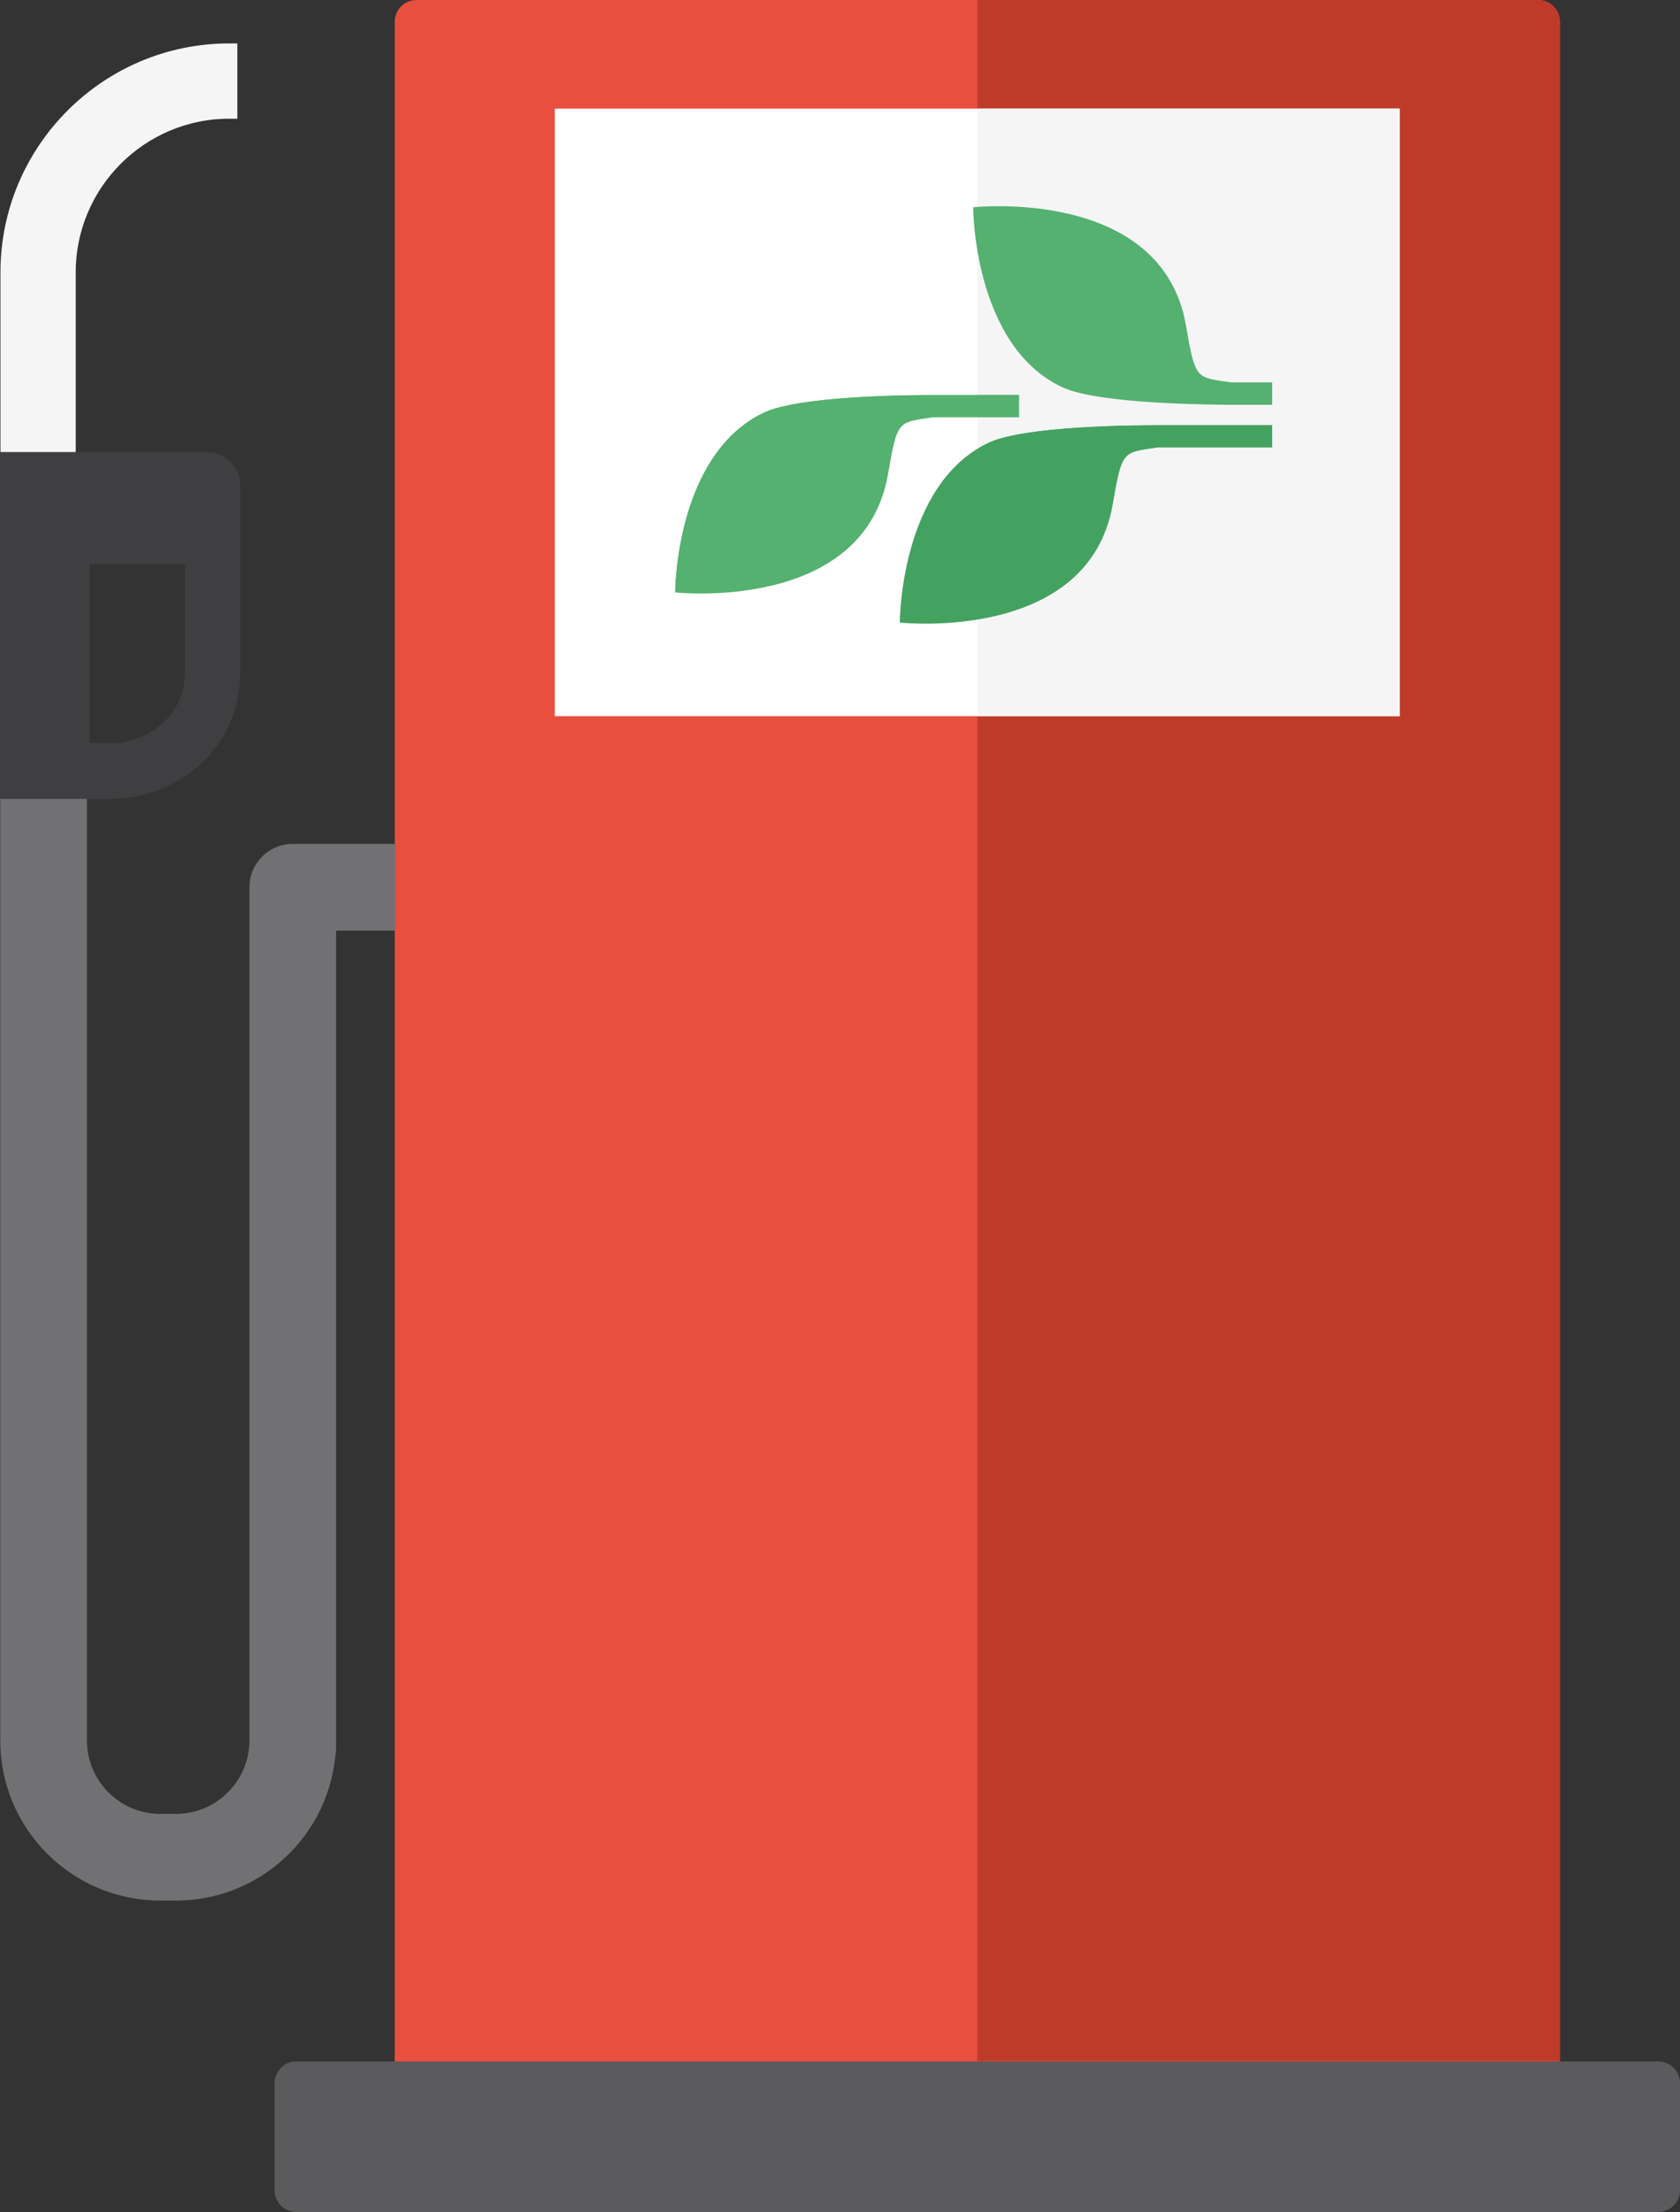 <?xml version="1.0" encoding="utf-8"?>
<!-- Generator: Adobe Illustrator 15.0.2, SVG Export Plug-In . SVG Version: 6.00 Build 0)  -->
<!DOCTYPE svg PUBLIC "-//W3C//DTD SVG 1.1//EN" "http://www.w3.org/Graphics/SVG/1.1/DTD/svg11.dtd">
<svg version="1.1" id="Lager_1" xmlns="http://www.w3.org/2000/svg" xmlns:xlink="http://www.w3.org/1999/xlink" x="0px" y="0px"
	 width="178.163px" height="234.461px" viewBox="0 0 178.163 234.461" enable-background="new 0 0 178.163 234.461"
	 xml:space="preserve">
<rect x="0" y="0" width="178.163" height="234.461" fill="#333333" stroke="none"/>
<g>
	<path fill="#F5F5F6" stroke="#F5F5F6" stroke-width="1.71" stroke-miterlimit="10" d="M7.176,57.573H0.904V28.867
		c0-12.909,10.504-23.41,23.412-23.41v6.271c-9.451,0-17.141,7.688-17.141,17.141V57.573z"/>
	
		<rect x="44.16" y="2.3" fill="#E84F3F" stroke="#E84F3F" stroke-width="4.596" stroke-linecap="round" stroke-linejoin="round" stroke-miterlimit="10" width="118.967" height="218.502"/>
	
		<rect x="31.42" y="220.802" fill="#5B5A5C" stroke="#5B5A5C" stroke-width="4.596" stroke-linecap="round" stroke-linejoin="round" stroke-miterlimit="10" width="144.445" height="11.361"/>
	<g>
		<path fill="#BF3B29" d="M103.645,0h59.484c1.27,0,2.297,1.029,2.297,2.3v216.155h-61.781V2.3"/>
	</g>
	<rect x="58.836" y="11.515" fill="#FFFFFF" width="89.611" height="64.398"/>
	<rect x="103.645" y="11.515" fill="#F5F5F6" width="44.805" height="64.398"/>
	<path fill="none" stroke="#717173" stroke-width="9.191" stroke-linejoin="round" stroke-miterlimit="10" d="M41.9,94.046H31.047
		v91.253v-0.825c0,6.838-5.545,12.383-12.383,12.383h-1.66c-6.842,0-12.381-5.545-12.381-12.383V82.86"/>
	<path fill="#3F3E40" stroke="#3F3E40" stroke-width="0.855" stroke-miterlimit="10" d="M0.428,51.422v29.784v3.044h9.854h1.123
		h0.182c7.545,0,13.457-5.654,13.457-12.878v-12.53v-4.237v-3.216c0-1.686-1.363-3.046-3.045-3.046H0.428V51.422z M20.029,59.396
		v11.977c0,4.184-3.348,7.465-7.73,7.802H9.074V59.361L20.029,59.396z"/>
	<g>
		<g>
			<g>
				<path fill="#54B16F" d="M130.318,42.907c-2.025-0.034-13.865-0.067-17.693-1.876c-9.422-4.445-9.422-19.058-9.422-19.058
					s20.012-2.203,22.572,12.539c0.996,5.767,1.031,5.464,4.764,6.015h4.375v2.38H130.318L130.318,42.907z"/>
			</g>
		</g>
		<g>
			<g>
				<path fill="#44A260" d="M122.549,45.059c-2.021,0.027-13.861,0.064-17.689,1.868c-9.424,4.454-9.424,19.062-9.424,19.062
					s20.01,2.203,22.57-12.541c1.002-5.768,1.035-5.458,4.766-6.017h12.143v-2.375L122.549,45.059L122.549,45.059z"/>
			</g>
			<g>
				<path fill="#44A260" d="M119.008,45.123c-4.404,0.119-11.377,0.499-14.148,1.804c-9.424,4.454-9.424,19.062-9.424,19.062"/>
			</g>
		</g>
		<g>
			<g>
				<path fill="#54B16F" d="M98.717,41.86c-2.021,0.029-13.861,0.067-17.689,1.871c-9.422,4.455-9.422,19.062-9.422,19.062
					s20.008,2.201,22.568-12.542c1.004-5.768,1.035-5.461,4.766-6.018h9.131v-2.375L98.717,41.86L98.717,41.86z"/>
			</g>
			<g>
				<path fill="#54B16F" d="M95.178,41.929c-4.402,0.114-11.375,0.497-14.15,1.804c-9.422,4.455-9.422,19.062-9.422,19.062"/>
			</g>
		</g>
	</g>
</g>
</svg>
